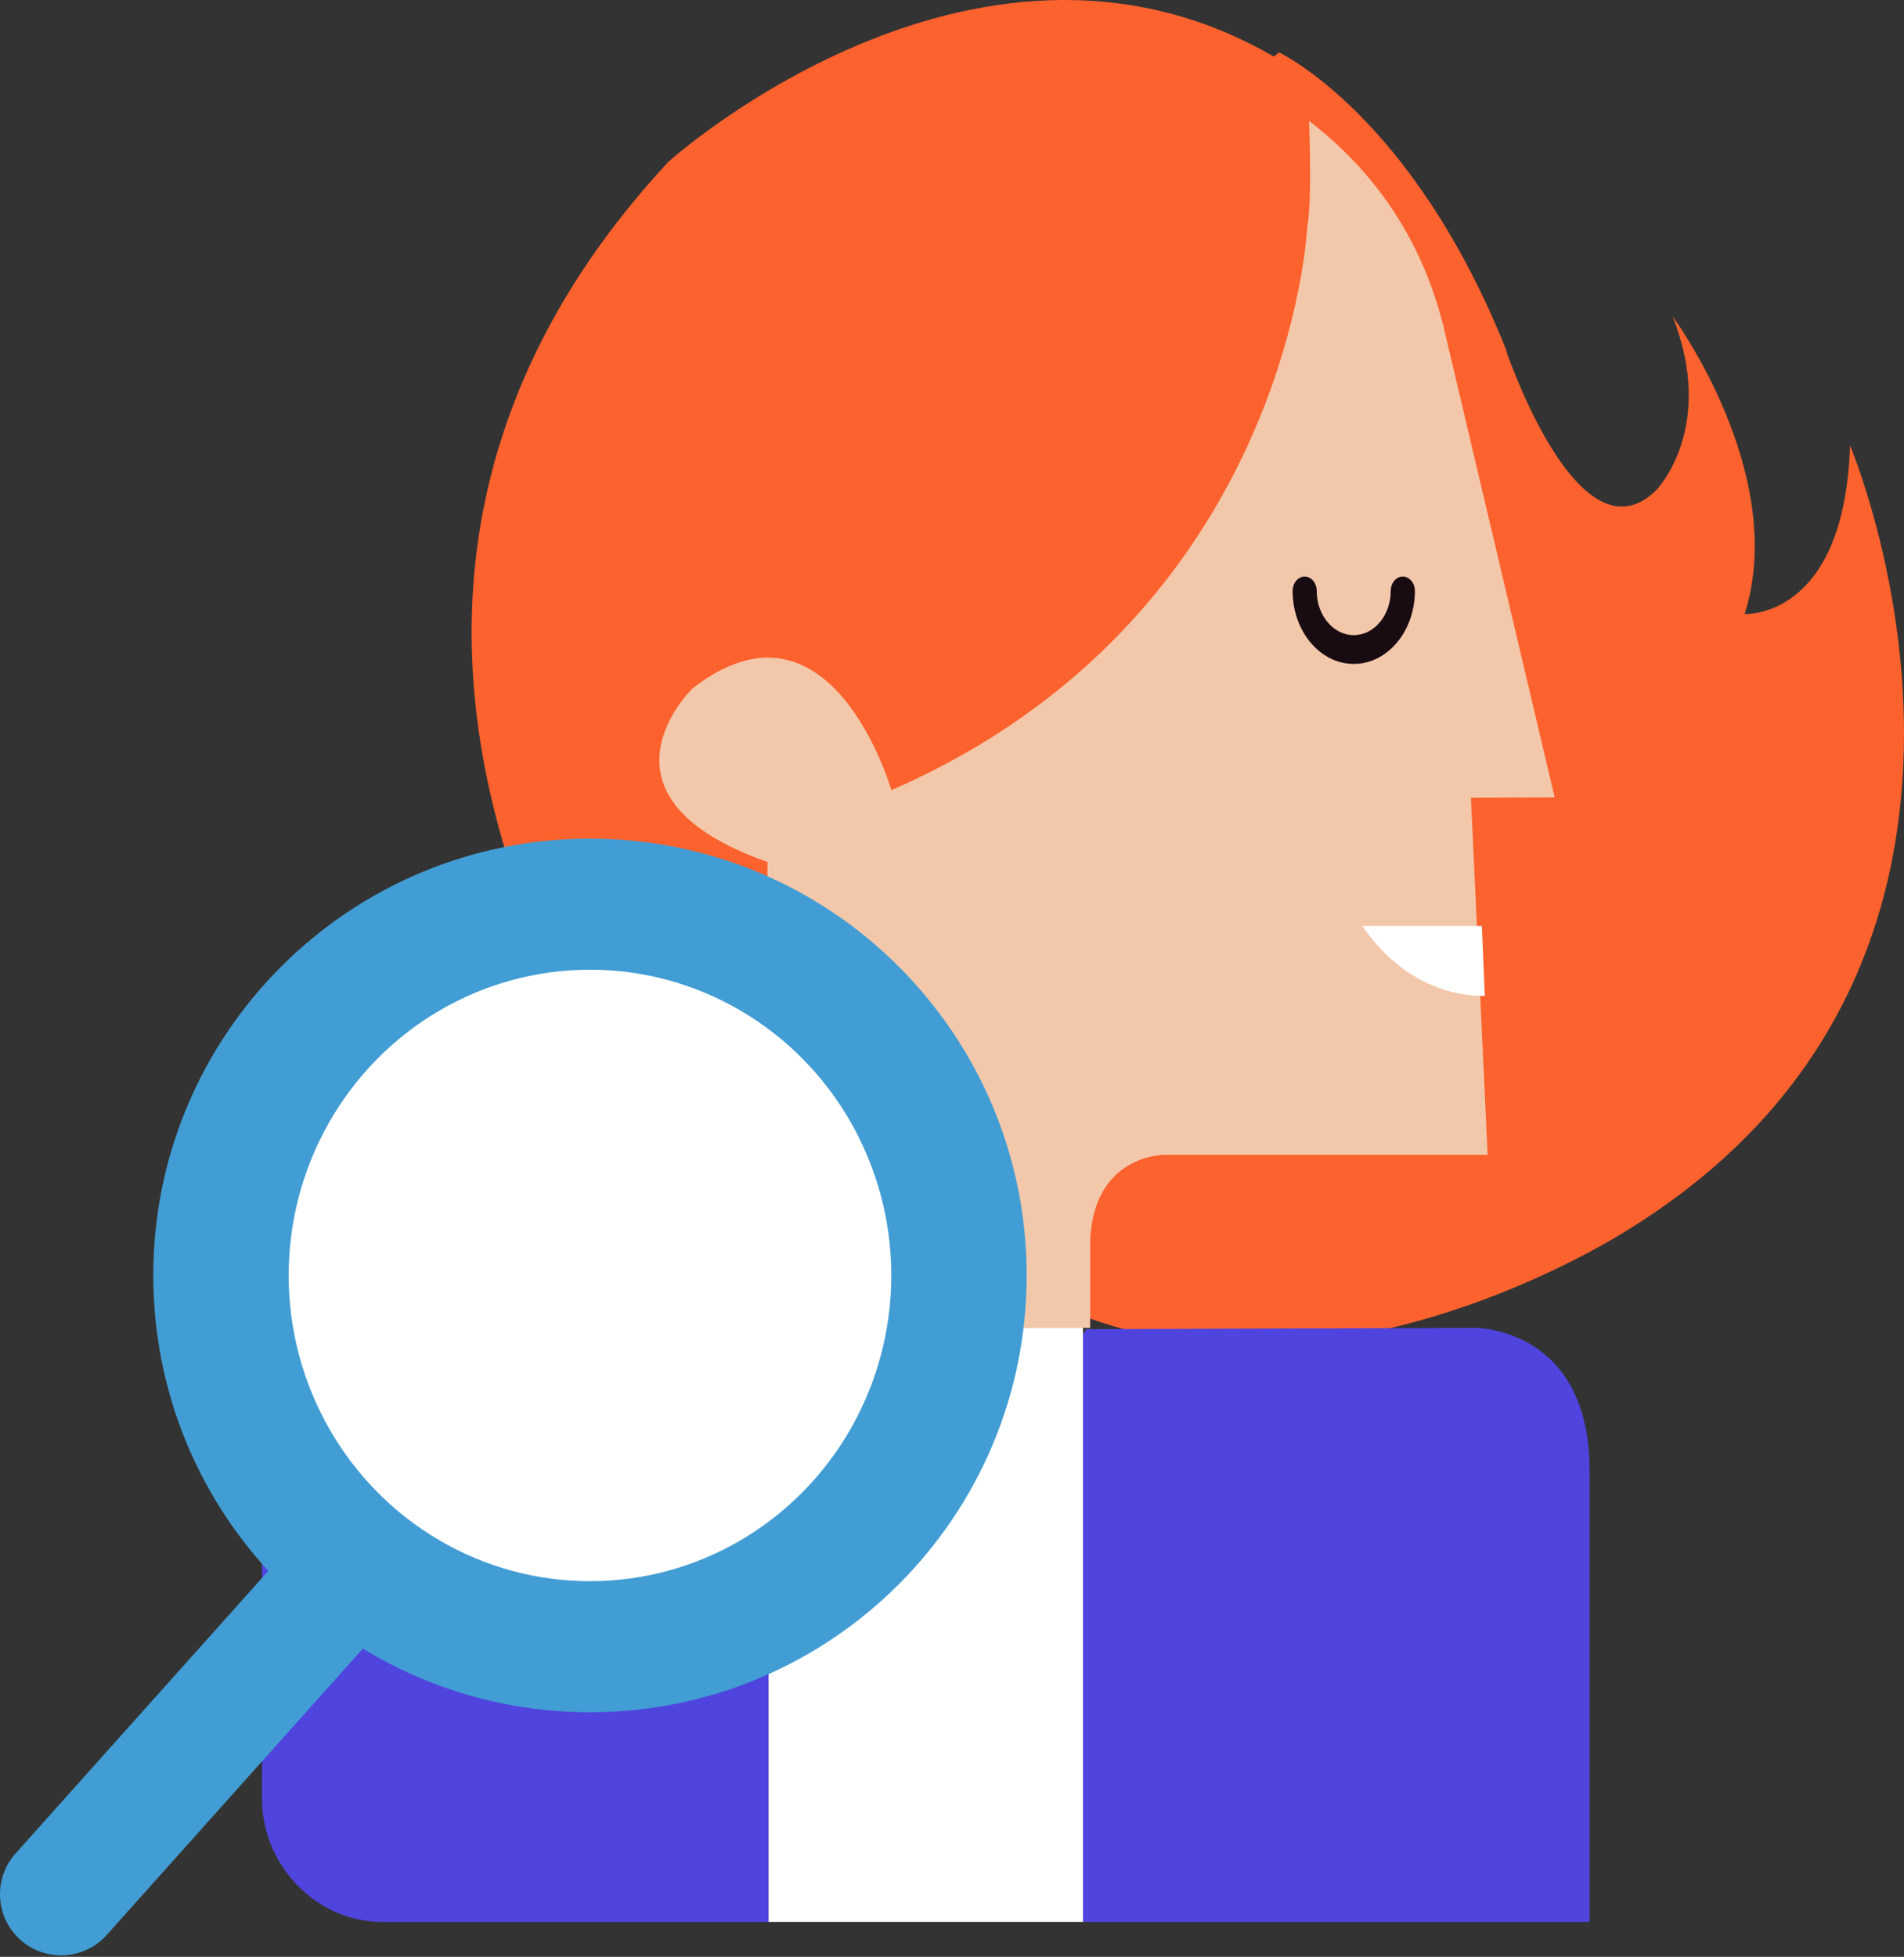 <svg viewBox="0 0 109 112" fill="none" xmlns="http://www.w3.org/2000/svg">
    <rect x="0" y="0" width="109" height="112" fill="#333333" stroke="none"/>
    <path fill-rule="evenodd" clip-rule="evenodd" d="M65.601 9.106L73.218 3C73.218 3 80.835 6.535 86.23 20.035L86.246 20.139C86.785 21.669 90.667 32.108 94.799 28.072C94.799 28.072 98.292 24.536 95.753 18.107C95.753 18.107 102.417 27.108 99.879 35.142C99.879 35.142 105.591 35.464 105.91 25.5C105.91 25.5 118.277 54.588 93.531 70.178V70.179C93.531 70.179 73.344 83.634 57.03 72.749L51 44.786L65.601 9.106Z" fill="#FC622E"/>
	<path fill-rule="evenodd" clip-rule="evenodd" d="M48 35L32 36.001L37.622 48.313L46.27 53L48 35Z" fill="#F3C8AA"/>
	<path fill-rule="evenodd" clip-rule="evenodd" d="M82.608 18.568L89 45.633L84.207 45.653L85.164 66.097H66.628C66.628 66.097 62.537 66.097 62.41 71.114V76H44V20.418C44 20.418 49.625 0.744 63.688 2.063C63.688 2.063 78.902 4.046 82.608 18.568Z" fill="#F3C8AA"/>
	<path fill-rule="evenodd" clip-rule="evenodd" d="M80.308 33C79.926 33 79.616 33.37 79.616 33.824C79.616 35.217 78.668 36.352 77.498 36.352C76.334 36.352 75.38 35.217 75.38 33.824C75.38 33.37 75.074 33 74.693 33C74.307 33 74 33.37 74 33.824C74 36.127 75.572 38 77.498 38C79.43 38 81 36.127 81 33.824C81 33.37 80.689 33 80.308 33Z" fill="#190B12"/>
	<path fill-rule="evenodd" clip-rule="evenodd" d="M84.834 53H78C79.618 55.415 82.118 57 84.958 57L85 56.993L84.834 53Z" fill="white"/>
	<path fill-rule="evenodd" clip-rule="evenodd" d="M74.835 13.027C74.835 13.027 73.799 35.292 51.03 45.225C51.03 45.225 47.58 33.236 39.646 39.403C39.646 39.403 33.243 45.569 43.938 49.337L43.888 74C43.888 74 9.974 39.745 38.265 9.259C38.265 9.259 57.24 -7.867 74.835 4.464C74.835 4.464 75.207 11.038 74.835 13.027Z" fill="#FC622E"/>
	<path fill-rule="evenodd" clip-rule="evenodd" d="M15 103.128V84.161C15 76 21.499 76 21.499 76L43.982 76.075L55.853 85.083L62.202 76.075L84.501 76C84.501 76 91 76 91 84.161V110H21.888C18.161 110 15.1 106.87 15 103.128Z" fill="#5044DE"/>
	<path fill-rule="evenodd" clip-rule="evenodd" d="M62 76H44V110H62V76Z" fill="white"/>
	<path fill-rule="evenodd" clip-rule="evenodd" d="M33.775 98C47.582 98 58.775 86.807 58.775 73C58.775 59.193 47.582 48 33.775 48C19.968 48 8.775 59.193 8.775 73C8.775 79.521 11.271 85.459 15.361 89.91L0.892 106.082C-0.397 107.522 -0.274 109.735 1.166 111.024C2.607 112.313 4.819 112.19 6.108 110.749L20.774 94.358C24.562 96.669 29.013 98 33.775 98Z" fill="#429DD4"/>
	<ellipse cx="33.775" cy="73" rx="17.25" ry="17.5" fill="white"/>
</svg>